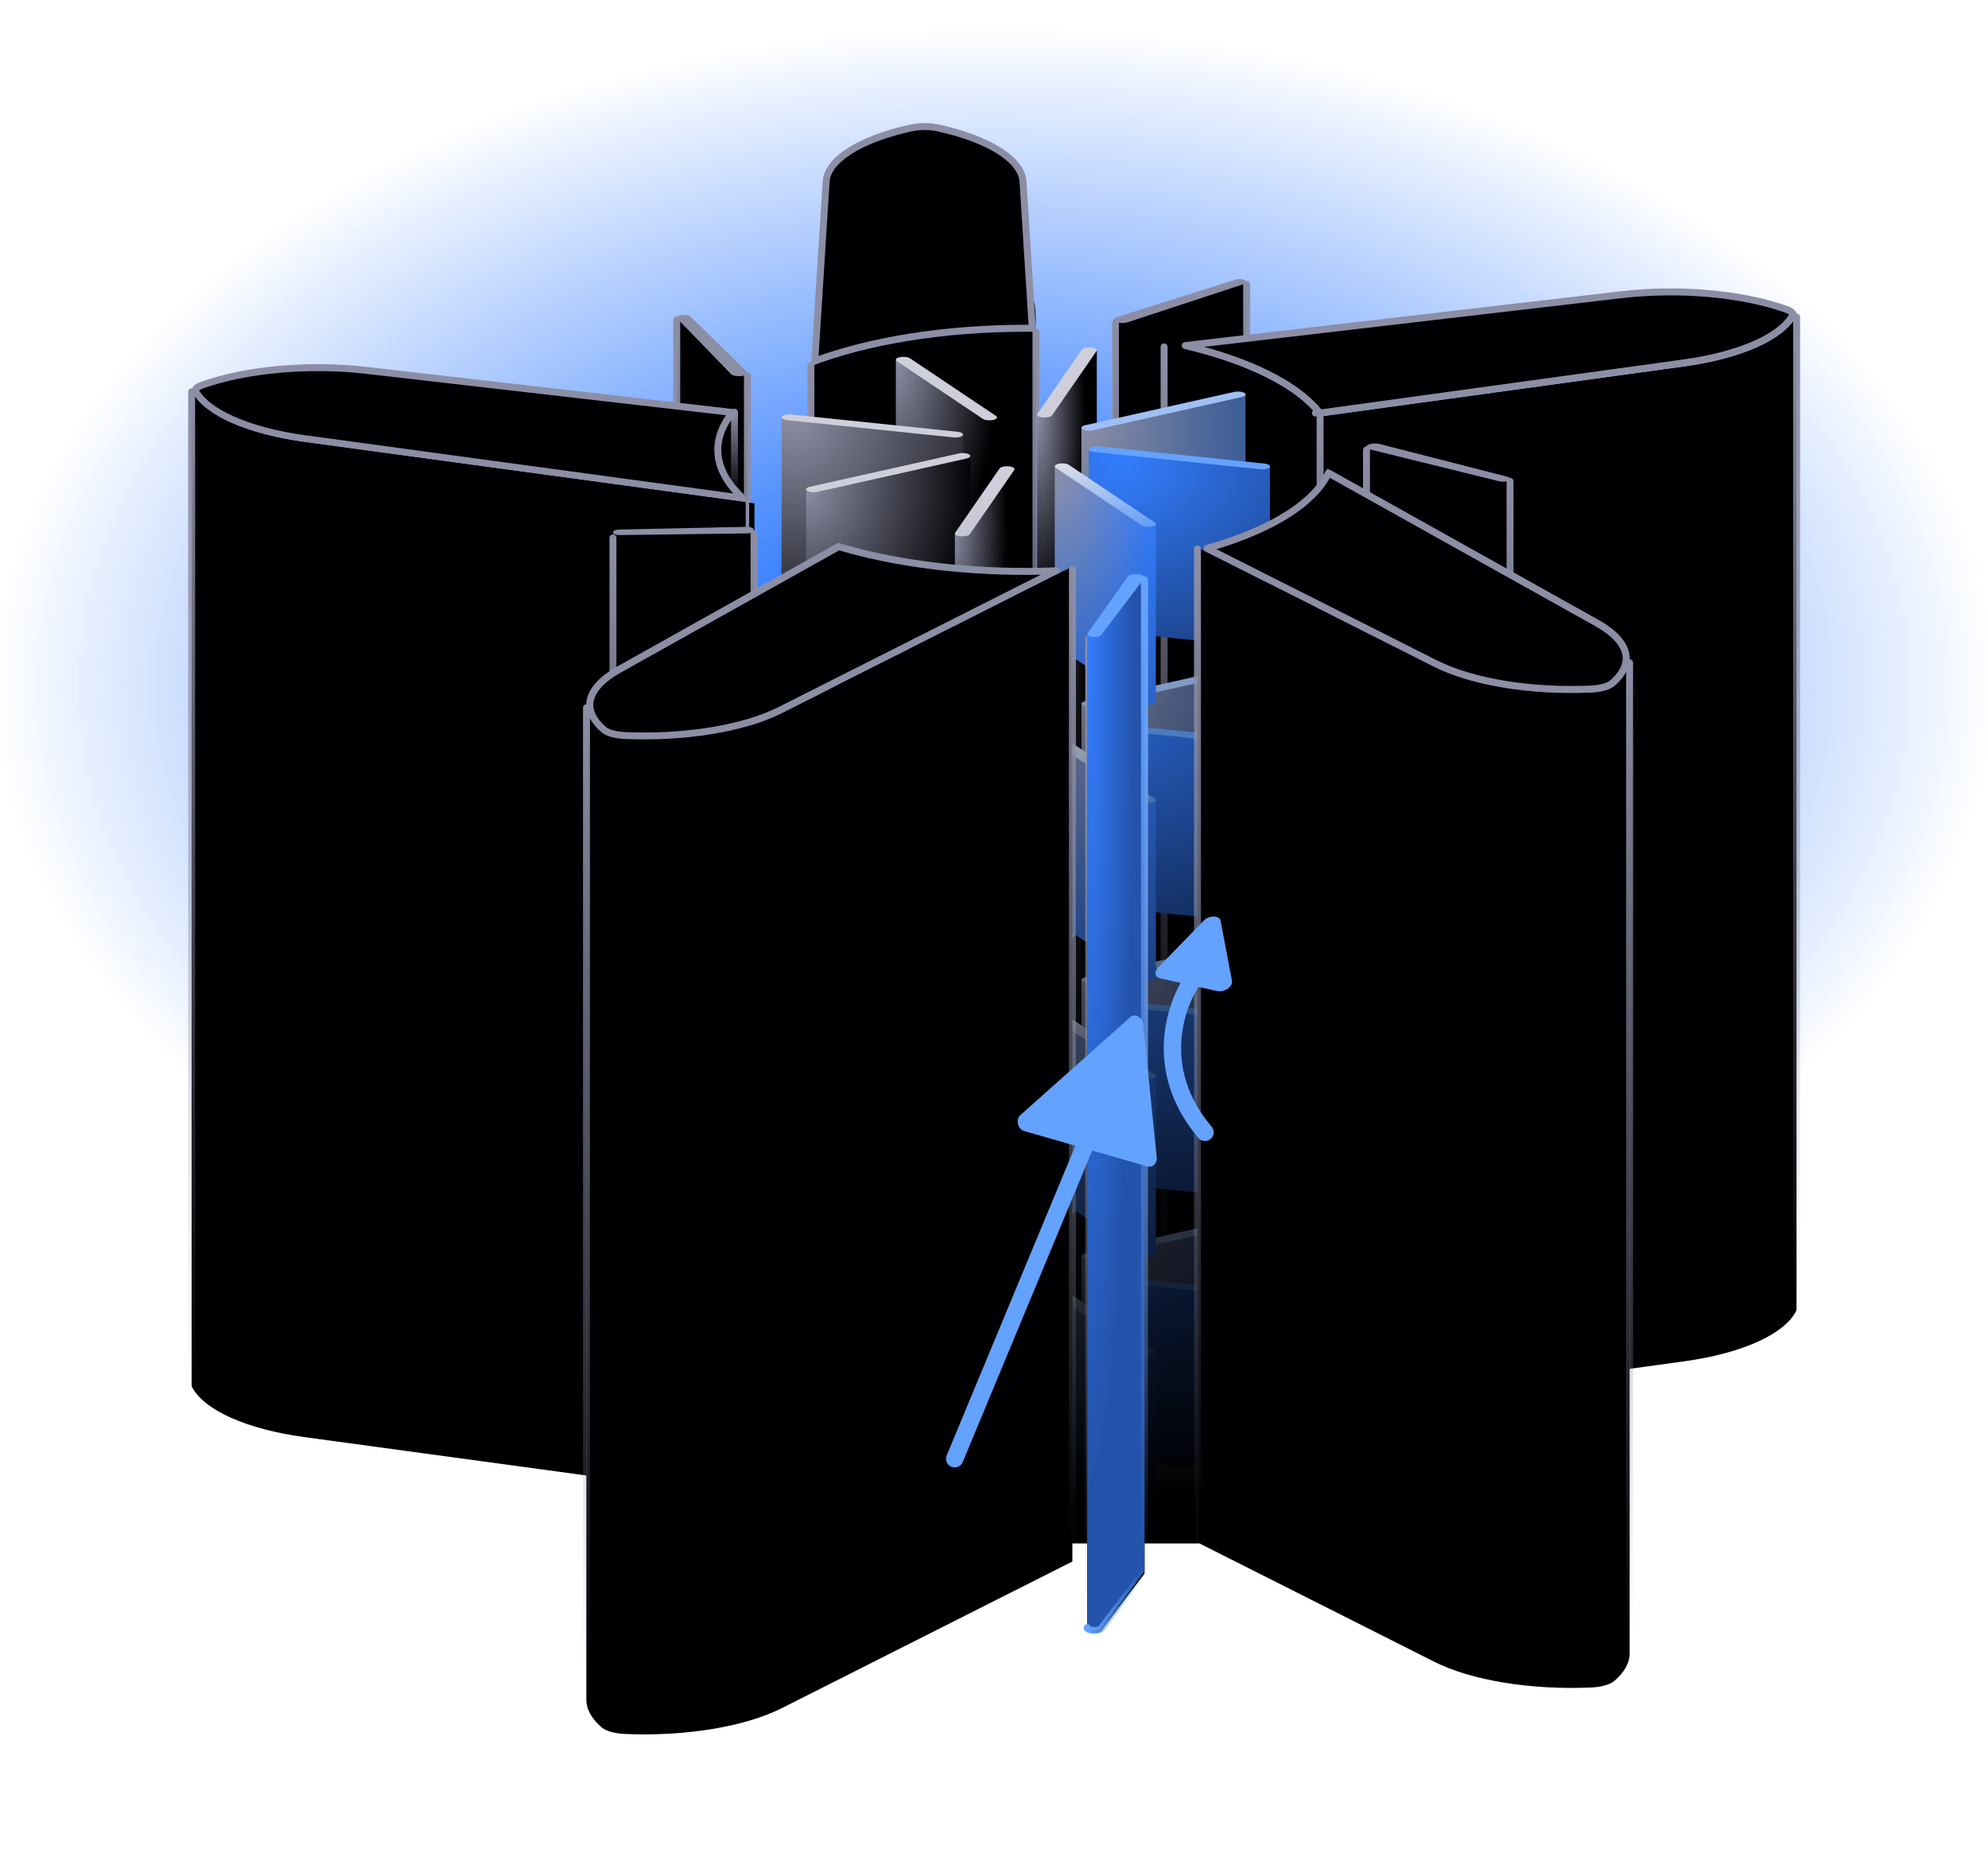 <svg width="229" height="213" viewBox="0 0 229 213" fill="none" xmlns="http://www.w3.org/2000/svg">
<rect y="2.853" width="229" height="152.143" fill="url(#paint0_radial_146_2778)"/>
<path d="M78.022 150.161L84.205 156.544C84.385 156.729 84.901 156.83 85.392 156.776C85.822 156.728 86.098 156.577 86.103 156.415C86.104 156.367 86.102 44.489 86.102 42.965L82.111 39.711C80.838 39.155 78.385 36.526 77.969 36.583C77.969 40.028 77.969 149.919 77.969 150.049C77.969 150.086 77.986 150.124 78.022 150.161Z" fill="#000002"/>
<path d="M86.099 43.321V155.866" stroke="url(#paint1_linear_146_2778)" stroke-width="0.8" stroke-linecap="round"/>
<path d="M77.955 36.845V149.39" stroke="url(#paint2_linear_146_2778)" stroke-width="0.8" stroke-linecap="round"/>
<path d="M78.022 36.701L84.205 43.085C84.384 43.27 84.901 43.371 85.391 43.316C85.949 43.255 86.247 43.02 86.033 42.811L79.549 36.473C79.386 36.314 78.928 36.233 78.513 36.291C78.082 36.351 77.861 36.535 78.022 36.701Z" fill="#8C8EA5"/>
<path fill-rule="evenodd" clip-rule="evenodd" d="M85.163 47.203L22.073 44.917V159.501C22.092 159.154 22.473 158.821 23.148 158.581C28.309 156.745 35.575 156.095 42.289 156.867L85.125 161.794L85.163 161.796V47.203Z" fill="#000002"/>
<path fill-rule="evenodd" clip-rule="evenodd" d="M22.14 159.789C23.549 162.449 28.455 164.627 35.062 165.526L86.908 172.582C82.846 169.486 81.823 165.791 84.799 162.226C84.918 162.083 85.043 161.941 85.173 161.8L42.29 156.868C35.576 156.095 28.31 156.746 23.149 158.581C22.288 158.887 21.906 159.346 22.14 159.789Z" fill="#CECFDB"/>
<path d="M35.117 50.528C31.839 50.082 29 49.32 26.814 48.35C24.616 47.374 23.136 46.212 22.494 45C22.471 44.958 22.471 44.931 22.474 44.913C22.477 44.891 22.49 44.849 22.541 44.788C22.649 44.658 22.884 44.498 23.283 44.356C28.374 42.545 35.577 41.896 42.244 42.663L84.375 47.509C82.914 49.323 82.41 51.212 82.824 53.065C83.165 54.597 84.123 56.055 85.584 57.396L35.117 50.528Z" fill="#000002" stroke="#8C8EA5" stroke-width="0.8" stroke-linejoin="round"/>
<path fill-rule="evenodd" clip-rule="evenodd" d="M35.062 50.923C28.455 50.024 23.549 47.846 22.14 45.187C22.097 45.104 22.074 45.021 22.073 44.939C22.073 45.498 22.073 50.842 22.073 58.944C22.073 89.492 22.075 159.245 22.073 159.526C22.073 159.613 22.095 159.701 22.141 159.788C23.55 162.447 28.455 164.625 35.063 165.524L86.908 172.58L86.908 57.981C86.905 57.98 86.902 57.979 86.9 57.978L35.062 50.923Z" fill="#000002"/>
<path d="M22.073 45.131V157.676" stroke="url(#paint3_linear_146_2778)" stroke-width="0.8" stroke-linecap="round"/>
<path d="M86.099 57.672V170.217" stroke="url(#paint4_linear_146_2778)" stroke-width="0.4" stroke-linecap="round"/>
<path d="M84.604 47.481L84.604 56.91" stroke="url(#paint5_linear_146_2778)" stroke-width="0.8" stroke-linecap="round"/>
<path d="M95.165 20.903C95.239 19.733 96.112 18.531 97.812 17.431C99.5 16.339 101.932 15.398 104.95 14.735C105.909 14.525 107.094 14.525 108.053 14.735C111.072 15.398 113.503 16.339 115.191 17.431C116.891 18.531 117.764 19.733 117.839 20.903L118.911 37.811C118.667 37.809 118.423 37.808 118.179 37.808C108.768 37.808 100.202 39.239 93.853 41.582L95.165 20.903Z" fill="#000002" stroke="#8C8EA5" stroke-width="0.8" stroke-linejoin="round"/>
<path fill-rule="evenodd" clip-rule="evenodd" d="M93.416 42.174C93.416 42.178 93.415 42.182 93.415 42.186L93.415 156.775C99.761 154.324 108.513 152.808 118.179 152.808C118.567 152.808 118.953 152.811 119.338 152.816V38.218C119.338 38.217 119.338 38.216 119.337 38.215C118.953 38.21 118.566 38.208 118.179 38.208C108.514 38.208 99.761 39.723 93.416 42.174ZM119.334 38.161L119.109 34.618C119.294 35.426 119.301 36.267 119.308 37.075C119.311 37.446 119.314 37.811 119.334 38.161Z" fill="#000002"/>
<path d="M93.411 42.115V154.66" stroke="url(#paint6_linear_146_2778)" stroke-width="0.8" stroke-linecap="round"/>
<path d="M119.334 38.242V150.787" stroke="url(#paint7_linear_146_2778)" stroke-width="0.8" stroke-linecap="round"/>
<path fill-rule="evenodd" clip-rule="evenodd" d="M104.864 128.945C98.772 130.283 94.938 132.763 94.766 135.478L93.415 156.775C99.761 154.324 108.513 152.808 118.179 152.808C118.567 152.808 118.953 152.811 119.338 152.815L118.238 135.478C118.066 132.763 114.232 130.283 108.14 128.945C107.124 128.722 105.88 128.722 104.864 128.945Z" fill="#CECFDB"/>
<path d="M142.255 32.753L128.276 36.837C128.276 39.996 128.276 151.32 128.276 151.43C128.276 151.505 128.332 151.58 128.449 151.646C128.779 151.831 129.448 151.865 129.89 151.72L143.302 147.31C143.492 147.247 143.591 147.158 143.591 147.068C143.591 146.999 143.591 34.885 143.591 32.472C143.308 32.333 142.609 32.641 142.255 32.753Z" fill="#000002"/>
<path d="M143.602 32.749V145.295" stroke="url(#paint8_linear_146_2778)" stroke-width="0.8" stroke-linecap="round"/>
<path d="M128.492 37.322V149.867" stroke="url(#paint9_linear_146_2778)" stroke-width="0.8" stroke-linecap="round"/>
<path d="M142.258 32.221L128.639 36.535C128.243 36.661 128.162 36.883 128.452 37.046C128.782 37.231 129.451 37.265 129.893 37.12L143.305 32.709C143.641 32.599 143.691 32.405 143.418 32.27C143.134 32.131 142.612 32.109 142.258 32.221Z" fill="#8C8EA5"/>
<path fill-rule="evenodd" clip-rule="evenodd" d="M206.94 36.121C206.954 36.227 206.934 36.334 206.879 36.441C205.496 39.103 200.612 41.288 194.013 42.197L151.863 48.003C151.862 48.002 151.862 48.002 151.862 48.001V162.601L151.863 162.603L194.013 156.797C200.612 155.888 205.496 153.703 206.879 151.042C206.922 150.959 206.943 150.877 206.945 150.795C206.949 150.484 206.946 68.319 206.945 43.229L206.945 41.82C206.945 38.58 206.945 36.548 206.945 36.122L206.94 36.121Z" fill="#000002"/>
<path fill-rule="evenodd" clip-rule="evenodd" d="M134.083 39.685C142.068 41.26 148.508 44.012 151.519 47.573C151.639 47.716 151.753 47.858 151.861 48.001V162.601C151.753 162.458 151.64 162.316 151.519 162.174C148.508 158.613 142.068 155.86 134.083 154.286L134.083 39.694L134.124 39.694C134.11 39.691 134.097 39.688 134.083 39.685V39.685Z" fill="#000002"/>
<path d="M206.957 36.527V149.072" stroke="url(#paint10_linear_146_2778)" stroke-width="0.8" stroke-linecap="round"/>
<path d="M152.063 47.767V160.312" stroke="url(#paint11_linear_146_2778)" stroke-width="0.8" stroke-linecap="round"/>
<path d="M134.094 39.956V152.501" stroke="url(#paint12_linear_146_2778)" stroke-width="0.8" stroke-linecap="round"/>
<path d="M186.746 33.947C193.406 33.17 200.615 33.809 205.724 35.612C206.125 35.754 206.362 35.914 206.473 36.044C206.524 36.106 206.538 36.148 206.542 36.171C206.545 36.19 206.545 36.215 206.523 36.257C205.894 37.468 204.426 38.632 202.238 39.611C200.062 40.585 197.23 41.35 193.957 41.801L152.037 47.575C151.968 47.489 151.897 47.402 151.824 47.316L151.519 47.574L151.824 47.316C150.265 45.472 147.843 43.863 144.829 42.52C142.415 41.444 139.605 40.531 136.523 39.804L186.746 33.947Z" fill="#000002" stroke="#8C8EA5" stroke-width="0.8" stroke-linejoin="round"/>
<path d="M173.956 55.171L163.995 52.933C161.849 52.187 157.712 51.301 157.397 51.457C157.397 54.505 157.396 165.976 157.397 166.059C157.399 166.183 157.558 166.305 157.852 166.378L172.699 170.032C173.071 170.124 173.564 170.085 173.813 169.944C173.91 169.889 173.956 169.826 173.956 169.764C173.956 169.661 173.956 57.616 173.956 55.171Z" fill="#000002"/>
<path d="M173.945 55.449V167.994" stroke="url(#paint13_linear_146_2778)" stroke-width="0.8" stroke-linecap="round"/>
<path d="M157.407 51.83V164.375" stroke="url(#paint14_linear_146_2778)" stroke-width="0.8" stroke-linecap="round"/>
<path d="M173.589 54.899L158.917 51.14C158.491 51.03 157.921 51.066 157.606 51.222C157.248 51.399 157.362 51.657 157.852 51.777L172.699 55.432C173.071 55.523 173.564 55.484 173.813 55.343C174.071 55.197 173.97 54.997 173.589 54.899Z" fill="#8C8EA5"/>
<path d="M124.627 137.116C125.165 136.262 125.877 135.689 126.343 135.738C126.343 136.942 126.343 156.103 126.343 156.224C126.342 156.252 126.333 156.28 126.313 156.308L121.187 163.714C121.062 163.894 120.583 164.001 120.117 163.953C119.731 163.913 119.475 163.778 119.47 163.631C119.469 163.6 119.469 143.202 119.469 143.139L124.627 137.116Z" fill="url(#paint15_radial_146_2778)"/>
<path d="M124.625 135.649C124.75 135.469 125.228 135.362 125.694 135.411C126.16 135.459 126.436 135.644 126.311 135.824L121.185 143.23C121.06 143.411 120.582 143.518 120.116 143.469C119.65 143.421 119.374 143.236 119.498 143.055L124.625 135.649Z" fill="#CECFDB"/>
<path d="M103.313 157.481C103.234 157.428 103.196 157.37 103.196 157.313C103.196 156.119 103.196 139.668 103.196 136.832C103.613 136.738 106.543 138.588 106.784 138.749L114.845 143.472C114.845 143.836 114.845 163.377 114.845 163.954C114.843 164.07 114.686 164.182 114.409 164.244C113.991 164.337 113.457 164.282 113.216 164.12L103.313 157.481Z" fill="url(#paint16_radial_146_2778)"/>
<path d="M103.312 136.996C103.07 136.835 103.214 136.628 103.631 136.535C104.049 136.441 104.583 136.497 104.824 136.658L114.727 143.298C114.968 143.46 114.825 143.667 114.408 143.76C113.99 143.853 113.456 143.798 113.215 143.636L103.312 136.996Z" fill="#CECFDB"/>
<path d="M90.693 164.264C90.302 164.224 90.045 164.087 90.046 163.937C90.046 163.908 90.047 143.614 90.047 143.456C90.172 143.276 94.657 143.915 95.123 143.963L110.924 145.437C110.924 145.738 110.924 165.659 110.924 165.928C110.923 165.955 110.913 165.983 110.895 166.01C110.77 166.19 110.291 166.297 109.825 166.249L90.693 164.264Z" fill="url(#paint17_radial_146_2778)"/>
<path d="M90.695 143.785C90.23 143.737 89.953 143.552 90.078 143.371C90.203 143.191 90.681 143.084 91.147 143.132L110.279 145.117C110.745 145.165 111.022 145.35 110.897 145.531C110.772 145.711 110.293 145.818 109.827 145.77L90.695 143.785Z" fill="#CECFDB"/>
<path d="M94.172 172.522C93.755 172.615 93.221 172.56 92.98 172.398C92.904 172.347 92.866 172.292 92.863 172.237C92.856 172.117 92.863 152.221 92.863 151.745L110.453 148.132C110.87 148.038 111.521 147.748 111.762 147.91C111.762 148.797 111.764 168.34 111.762 168.398C111.76 168.514 111.604 168.626 111.326 168.688L94.172 172.522Z" fill="url(#paint18_radial_146_2778)"/>
<path d="M94.171 152.038C93.754 152.131 93.22 152.076 92.979 151.914C92.738 151.752 92.881 151.546 93.298 151.452L110.452 147.619C110.869 147.525 111.403 147.581 111.644 147.742C111.885 147.904 111.742 148.111 111.325 148.204L94.171 152.038Z" fill="#CECFDB"/>
<path d="M111.711 177.405C111.586 177.585 111.107 177.692 110.641 177.644C110.25 177.603 109.993 177.466 109.994 177.316C109.994 177.288 109.994 158.385 109.994 156.832L115.13 150.493C115.255 150.313 116.401 149.383 116.867 149.431C116.867 149.51 116.867 169.733 116.867 169.917C116.866 169.944 116.856 169.971 116.837 169.999L111.711 177.405Z" fill="url(#paint19_radial_146_2778)"/>
<path d="M111.711 156.921C111.586 157.101 111.107 157.208 110.642 157.16C110.176 157.112 109.899 156.926 110.024 156.746L115.151 149.34C115.275 149.16 115.754 149.053 116.22 149.101C116.686 149.15 116.962 149.335 116.837 149.515L111.711 156.921Z" fill="#CECFDB"/>
<path d="M139.014 141.65C139.432 141.556 143.23 140.664 143.471 140.826C143.471 141.428 143.473 161.255 143.471 161.314C143.467 161.429 143.311 161.54 143.034 161.602L125.881 165.435C125.463 165.529 124.929 165.473 124.688 165.312C124.609 165.259 124.572 165.201 124.571 165.144C124.571 165.027 124.572 145.232 124.572 144.661L139.014 141.65Z" fill="url(#paint20_radial_146_2778)"/>
<path d="M142.164 140.532C142.582 140.439 143.116 140.494 143.357 140.656C143.598 140.818 143.455 141.024 143.037 141.118L125.884 144.951C125.466 145.044 124.932 144.989 124.691 144.827C124.45 144.666 124.593 144.459 125.011 144.366L142.164 140.532Z" fill="#9EC0F4"/>
<path d="M146.292 149.114C146.292 150.731 146.295 169.448 146.292 169.598C146.292 169.626 146.282 169.655 146.262 169.683C146.137 169.863 145.659 169.97 145.193 169.922L126.061 167.938C125.673 167.898 125.417 167.762 125.414 167.614C125.413 167.584 125.414 149.098 125.414 147.133C125.817 147.022 129.109 147.371 131.018 147.735L146.292 149.114Z" fill="url(#paint21_radial_146_2778)"/>
<path d="M145.644 148.785C146.11 148.833 146.386 149.018 146.261 149.199C146.136 149.379 145.658 149.486 145.192 149.437L126.06 147.453C125.594 147.405 125.318 147.219 125.442 147.039C125.567 146.859 126.046 146.752 126.512 146.8L145.644 148.785Z" fill="#64A2FF"/>
<path d="M133.147 155.739C133.147 156.262 133.148 176.172 133.146 176.231C133.142 176.346 132.986 176.457 132.71 176.519C132.292 176.612 131.758 176.557 131.517 176.395L121.614 169.755C121.535 169.702 121.497 169.644 121.496 169.587C121.496 169.47 121.496 149.859 121.496 149.098C121.914 149.005 125.566 150.175 126.198 151.983L133.147 155.739Z" fill="url(#paint22_radial_146_2778)"/>
<path d="M133.028 155.573C133.269 155.734 133.126 155.941 132.708 156.034C132.291 156.128 131.757 156.072 131.516 155.911L121.612 149.271C121.371 149.109 121.514 148.902 121.932 148.809C122.349 148.716 122.883 148.771 123.124 148.933L133.028 155.573Z" fill="url(#paint23_linear_146_2778)"/>
<path d="M124.627 105.32C125.165 104.465 125.877 103.893 126.343 103.941C126.343 105.146 126.343 124.306 126.343 124.428C126.342 124.456 126.333 124.484 126.313 124.512L121.187 131.918C121.062 132.098 120.583 132.205 120.117 132.157C119.731 132.116 119.475 131.982 119.47 131.834C119.469 131.804 119.469 111.406 119.469 111.342L124.627 105.32Z" fill="url(#paint24_radial_146_2778)"/>
<path d="M124.625 103.853C124.75 103.673 125.228 103.566 125.694 103.614C126.16 103.662 126.436 103.848 126.311 104.028L121.185 111.434C121.06 111.614 120.582 111.721 120.116 111.673C119.65 111.625 119.374 111.439 119.498 111.259L124.625 103.853Z" fill="#CECFDB"/>
<path d="M103.313 125.684C103.234 125.631 103.196 125.573 103.196 125.516C103.196 124.323 103.196 107.872 103.196 105.035C103.613 104.942 106.543 106.791 106.784 106.953L114.845 111.676C114.845 112.04 114.845 131.581 114.845 132.158C114.843 132.274 114.686 132.386 114.409 132.448C113.991 132.541 113.457 132.486 113.216 132.324L103.313 125.684Z" fill="url(#paint25_radial_146_2778)"/>
<path d="M103.312 105.2C103.07 105.038 103.214 104.832 103.631 104.738C104.049 104.645 104.583 104.7 104.824 104.862L114.727 111.502C114.968 111.664 114.825 111.87 114.408 111.964C113.99 112.057 113.456 112.001 113.215 111.84L103.312 105.2Z" fill="#CECFDB"/>
<path d="M90.693 132.468C90.302 132.427 90.045 132.29 90.046 132.141C90.046 132.112 90.047 111.818 90.047 111.659C90.172 111.479 94.657 112.118 95.123 112.167L110.924 113.64C110.924 113.941 110.924 133.863 110.924 134.132C110.923 134.159 110.913 134.186 110.895 134.213C110.77 134.394 110.291 134.501 109.825 134.452L90.693 132.468Z" fill="url(#paint26_radial_146_2778)"/>
<path d="M90.695 111.989C90.23 111.941 89.953 111.755 90.078 111.575C90.203 111.395 90.681 111.288 91.147 111.336L110.279 113.32C110.745 113.369 111.022 113.554 110.897 113.734C110.772 113.915 110.293 114.022 109.827 113.973L90.695 111.989Z" fill="#CECFDB"/>
<path d="M94.172 140.725C93.755 140.819 93.221 140.763 92.98 140.602C92.904 140.551 92.866 140.495 92.863 140.44C92.856 140.321 92.863 120.424 92.863 119.949L110.453 116.335C110.87 116.242 111.521 115.952 111.762 116.113C111.762 117.001 111.764 136.543 111.762 136.601C111.76 136.717 111.604 136.83 111.326 136.892L94.172 140.725Z" fill="url(#paint27_radial_146_2778)"/>
<path d="M94.171 120.241C93.754 120.335 93.22 120.279 92.979 120.117C92.738 119.956 92.881 119.749 93.298 119.656L110.452 115.822C110.869 115.729 111.403 115.784 111.644 115.946C111.885 116.108 111.742 116.314 111.325 116.408L94.171 120.241Z" fill="#CECFDB"/>
<path d="M111.711 145.608C111.586 145.789 111.107 145.896 110.641 145.847C110.25 145.807 109.993 145.67 109.994 145.52C109.994 145.491 109.994 126.589 109.994 125.036L115.13 118.696C115.255 118.516 116.401 117.586 116.867 117.635C116.867 117.714 116.867 137.936 116.867 138.12C116.866 138.148 116.856 138.175 116.837 138.202L111.711 145.608Z" fill="url(#paint28_radial_146_2778)"/>
<path d="M111.711 125.125C111.586 125.305 111.107 125.412 110.642 125.364C110.176 125.315 109.899 125.13 110.024 124.95L115.151 117.544C115.275 117.364 115.754 117.257 116.22 117.305C116.686 117.353 116.962 117.539 116.837 117.719L111.711 125.125Z" fill="#CECFDB"/>
<path d="M139.014 109.853C139.432 109.76 143.23 108.868 143.471 109.029C143.471 109.632 143.473 129.458 143.471 129.517C143.467 129.632 143.311 129.744 143.034 129.806L125.881 133.639C125.463 133.732 124.929 133.677 124.688 133.515C124.609 133.462 124.572 133.405 124.571 133.347C124.571 133.23 124.572 113.435 124.572 112.865L139.014 109.853Z" fill="url(#paint29_radial_146_2778)"/>
<path d="M142.164 108.736C142.582 108.643 143.116 108.698 143.357 108.86C143.598 109.021 143.455 109.228 143.037 109.321L125.884 113.155C125.466 113.248 124.932 113.193 124.691 113.031C124.45 112.869 124.593 112.663 125.011 112.569L142.164 108.736Z" fill="#9EC0F4"/>
<path d="M146.292 117.318C146.292 118.934 146.295 137.651 146.292 137.802C146.292 137.83 146.282 137.858 146.262 137.887C146.137 138.067 145.659 138.174 145.193 138.126L126.061 136.141C125.673 136.101 125.417 135.966 125.414 135.818C125.413 135.788 125.414 117.302 125.414 115.337C125.817 115.226 129.109 115.575 131.018 115.939L146.292 117.318Z" fill="url(#paint30_radial_146_2778)"/>
<path d="M145.644 116.988C146.11 117.037 146.386 117.222 146.261 117.402C146.136 117.582 145.658 117.689 145.192 117.641L126.06 115.657C125.594 115.608 125.318 115.423 125.442 115.243C125.567 115.062 126.046 114.956 126.512 115.004L145.644 116.988Z" fill="#64A2FF"/>
<path d="M133.147 123.942C133.147 124.465 133.148 144.375 133.146 144.434C133.142 144.549 132.986 144.661 132.71 144.722C132.292 144.816 131.758 144.76 131.517 144.599L121.614 137.959C121.535 137.906 121.497 137.848 121.496 137.791C121.496 137.674 121.496 118.063 121.496 117.302C121.914 117.209 125.566 118.378 126.198 120.186L133.147 123.942Z" fill="url(#paint31_radial_146_2778)"/>
<path d="M133.028 123.776C133.269 123.938 133.126 124.144 132.708 124.238C132.291 124.331 131.757 124.276 131.516 124.114L121.612 117.474C121.371 117.313 121.514 117.106 121.932 117.013C122.349 116.919 122.883 116.975 123.124 117.136L133.028 123.776Z" fill="url(#paint32_linear_146_2778)"/>
<path d="M124.627 73.524C125.165 72.669 125.877 72.097 126.343 72.145C126.343 73.349 126.343 92.51 126.343 92.632C126.342 92.659 126.333 92.687 126.313 92.715L121.187 100.121C121.062 100.302 120.583 100.409 120.117 100.36C119.731 100.32 119.475 100.186 119.47 100.038C119.469 100.008 119.469 79.609 119.469 79.546L124.627 73.524Z" fill="url(#paint33_radial_146_2778)"/>
<path d="M124.625 72.057C124.75 71.876 125.228 71.769 125.694 71.818C126.16 71.866 126.436 72.051 126.311 72.232L121.185 79.638C121.06 79.818 120.582 79.925 120.116 79.876C119.65 79.828 119.374 79.643 119.498 79.463L124.625 72.057Z" fill="#CECFDB"/>
<path d="M103.313 93.888C103.234 93.835 103.196 93.777 103.196 93.72C103.196 92.526 103.196 76.076 103.196 73.239C103.613 73.145 106.543 74.995 106.784 75.156L114.845 79.879C114.845 80.244 114.845 99.784 114.845 100.362C114.843 100.477 114.686 100.589 114.409 100.651C113.991 100.745 113.457 100.689 113.216 100.528L103.313 93.888Z" fill="url(#paint34_radial_146_2778)"/>
<path d="M103.312 73.403C103.07 73.242 103.214 73.035 103.631 72.942C104.049 72.849 104.583 72.904 104.824 73.066L114.727 79.706C114.968 79.867 114.825 80.074 114.408 80.167C113.99 80.26 113.456 80.205 113.215 80.043L103.312 73.403Z" fill="#CECFDB"/>
<path d="M90.693 100.672C90.302 100.631 90.045 100.494 90.046 100.344C90.046 100.316 90.047 80.022 90.047 79.863C90.172 79.683 94.657 80.322 95.123 80.37L110.924 81.844C110.924 82.145 110.924 102.066 110.924 102.336C110.923 102.363 110.913 102.39 110.895 102.417C110.77 102.597 110.291 102.704 109.825 102.656L90.693 100.672Z" fill="url(#paint35_radial_146_2778)"/>
<path d="M90.695 80.192C90.23 80.144 89.953 79.959 90.078 79.779C90.203 79.598 90.681 79.491 91.147 79.54L110.279 81.524C110.745 81.572 111.022 81.758 110.897 81.938C110.772 82.118 110.293 82.225 109.827 82.177L90.695 80.192Z" fill="#CECFDB"/>
<path d="M94.172 108.929C93.755 109.022 93.221 108.967 92.98 108.805C92.904 108.754 92.866 108.699 92.863 108.644C92.856 108.525 92.863 88.628 92.863 88.152L110.453 84.539C110.87 84.446 111.521 84.156 111.762 84.317C111.762 85.205 111.764 104.747 111.762 104.805C111.76 104.921 111.604 105.033 111.326 105.095L94.172 108.929Z" fill="url(#paint36_radial_146_2778)"/>
<path d="M94.171 88.445C93.754 88.538 93.22 88.483 92.979 88.321C92.738 88.159 92.881 87.953 93.298 87.859L110.452 84.026C110.869 83.933 111.403 83.988 111.644 84.15C111.885 84.311 111.742 84.518 111.325 84.611L94.171 88.445Z" fill="#CECFDB"/>
<path d="M111.711 113.812C111.586 113.992 111.107 114.099 110.641 114.051C110.25 114.01 109.993 113.873 109.994 113.724C109.994 113.695 109.994 94.793 109.994 93.239L115.13 86.9C115.255 86.72 116.401 85.79 116.867 85.838C116.867 85.918 116.867 106.14 116.867 106.324C116.866 106.351 116.856 106.379 116.837 106.406L111.711 113.812Z" fill="url(#paint37_radial_146_2778)"/>
<path d="M111.711 93.328C111.586 93.509 111.107 93.616 110.642 93.567C110.176 93.519 109.899 93.334 110.024 93.153L115.151 85.748C115.275 85.567 115.754 85.46 116.22 85.509C116.686 85.557 116.962 85.742 116.837 85.922L111.711 93.328Z" fill="#CECFDB"/>
<path d="M139.014 78.057C139.432 77.964 143.23 77.071 143.471 77.233C143.471 77.835 143.473 97.662 143.471 97.721C143.467 97.836 143.311 97.947 143.034 98.009L125.881 101.843C125.463 101.936 124.929 101.881 124.688 101.719C124.609 101.666 124.572 101.608 124.571 101.551C124.571 101.434 124.572 81.639 124.572 81.068L139.014 78.057Z" fill="url(#paint38_radial_146_2778)"/>
<path d="M142.164 76.939C142.582 76.846 143.116 76.901 143.357 77.063C143.598 77.225 143.455 77.431 143.037 77.525L125.884 81.358C125.466 81.452 124.932 81.396 124.691 81.235C124.45 81.073 124.593 80.866 125.011 80.773L142.164 76.939Z" fill="#9EC0F4"/>
<path d="M146.292 85.522C146.292 87.138 146.295 105.855 146.292 106.005C146.292 106.033 146.282 106.062 146.262 106.09C146.137 106.271 145.659 106.378 145.193 106.329L126.061 104.345C125.673 104.305 125.417 104.17 125.414 104.021C125.413 103.992 125.414 85.506 125.414 83.54C125.817 83.43 129.109 83.778 131.018 84.143L146.292 85.522Z" fill="url(#paint39_radial_146_2778)"/>
<path d="M145.644 85.192C146.11 85.24 146.386 85.425 146.261 85.606C146.136 85.786 145.658 85.893 145.192 85.845L126.06 83.86C125.594 83.812 125.318 83.627 125.442 83.446C125.567 83.266 126.046 83.159 126.512 83.207L145.644 85.192Z" fill="#64A2FF"/>
<path d="M133.147 92.146C133.147 92.669 133.148 112.579 133.146 112.638C133.142 112.753 132.986 112.864 132.71 112.926C132.292 113.019 131.758 112.964 131.517 112.802L121.614 106.162C121.535 106.109 121.497 106.052 121.496 105.995C121.496 105.877 121.496 86.266 121.496 85.506C121.914 85.412 125.566 86.582 126.198 88.39L133.147 92.146Z" fill="url(#paint40_radial_146_2778)"/>
<path d="M133.028 91.98C133.269 92.141 133.126 92.348 132.708 92.441C132.291 92.535 131.757 92.479 131.516 92.318L121.612 85.678C121.371 85.516 121.514 85.309 121.932 85.216C122.349 85.123 122.883 85.178 123.124 85.34L133.028 91.98Z" fill="url(#paint41_linear_146_2778)"/>
<path d="M124.627 41.727C125.165 40.873 125.877 40.3 126.343 40.349C126.343 41.553 126.343 60.714 126.343 60.835C126.342 60.863 126.333 60.891 126.313 60.919L121.187 68.325C121.062 68.505 120.583 68.612 120.117 68.564C119.731 68.524 119.475 68.389 119.47 68.242C119.469 68.211 119.469 47.813 119.469 47.75L124.627 41.727Z" fill="url(#paint42_radial_146_2778)"/>
<path d="M124.625 40.26C124.75 40.08 125.228 39.973 125.694 40.021C126.16 40.07 126.436 40.255 126.311 40.435L121.185 47.841C121.06 48.021 120.582 48.128 120.116 48.08C119.65 48.032 119.374 47.846 119.498 47.666L124.625 40.26Z" fill="#CECFDB"/>
<path d="M103.313 62.091C103.234 62.038 103.196 61.981 103.196 61.924C103.196 60.73 103.196 44.279 103.196 41.442C103.613 41.349 106.543 43.198 106.784 43.36L114.845 48.083C114.845 48.447 114.845 67.988 114.845 68.565C114.843 68.681 114.686 68.793 114.409 68.855C113.991 68.948 113.457 68.893 113.216 68.731L103.313 62.091Z" fill="url(#paint43_radial_146_2778)"/>
<path d="M103.312 41.607C103.07 41.446 103.214 41.239 103.631 41.145C104.049 41.052 104.583 41.108 104.824 41.269L114.727 47.909C114.968 48.071 114.825 48.277 114.408 48.371C113.99 48.464 113.456 48.409 113.215 48.247L103.312 41.607Z" fill="#CECFDB"/>
<path d="M90.693 68.875C90.302 68.835 90.045 68.698 90.046 68.548C90.046 68.519 90.047 48.225 90.047 48.067C90.172 47.886 94.657 48.526 95.123 48.574L110.924 50.047C110.924 50.349 110.924 70.27 110.924 70.539C110.923 70.566 110.913 70.594 110.895 70.621C110.77 70.801 110.291 70.908 109.825 70.86L90.693 68.875Z" fill="url(#paint44_radial_146_2778)"/>
<path d="M90.695 48.396C90.23 48.348 89.953 48.162 90.078 47.982C90.203 47.802 90.681 47.695 91.147 47.743L110.279 49.728C110.745 49.776 111.022 49.961 110.897 50.142C110.772 50.322 110.293 50.429 109.827 50.38L90.695 48.396Z" fill="#CECFDB"/>
<path d="M94.172 77.132C93.755 77.226 93.221 77.171 92.98 77.009C92.904 76.958 92.866 76.903 92.863 76.848C92.856 76.728 92.863 56.831 92.863 56.356L110.453 52.743C110.87 52.649 111.521 52.359 111.762 52.521C111.762 53.408 111.764 72.95 111.762 73.009C111.76 73.124 111.604 73.237 111.326 73.299L94.172 77.132Z" fill="url(#paint45_radial_146_2778)"/>
<path d="M94.171 56.648C93.754 56.742 93.22 56.686 92.979 56.525C92.738 56.363 92.881 56.156 93.298 56.063L110.452 52.23C110.869 52.136 111.403 52.192 111.644 52.353C111.885 52.515 111.742 52.721 111.325 52.815L94.171 56.648Z" fill="#CECFDB"/>
<path d="M111.711 82.016C111.586 82.196 111.107 82.303 110.641 82.254C110.25 82.214 109.993 82.077 109.994 81.927C109.994 81.899 109.994 62.996 109.994 61.443L115.13 55.104C115.255 54.923 116.401 53.993 116.867 54.042C116.867 54.121 116.867 74.343 116.867 74.528C116.866 74.555 116.856 74.582 116.837 74.61L111.711 82.016Z" fill="url(#paint46_radial_146_2778)"/>
<path d="M111.711 61.532C111.586 61.712 111.107 61.819 110.642 61.771C110.176 61.723 109.899 61.537 110.024 61.357L115.151 53.951C115.275 53.771 115.754 53.664 116.22 53.712C116.686 53.761 116.962 53.946 116.837 54.126L111.711 61.532Z" fill="#CECFDB"/>
<path d="M139.014 46.261C139.432 46.167 143.23 45.275 143.471 45.437C143.471 46.039 143.473 65.865 143.471 65.924C143.467 66.04 143.311 66.151 143.034 66.213L125.881 70.046C125.463 70.14 124.929 70.084 124.688 69.923C124.609 69.87 124.572 69.812 124.571 69.755C124.571 69.638 124.572 49.842 124.572 49.272L139.014 46.261Z" fill="url(#paint47_radial_146_2778)"/>
<path d="M142.164 45.143C142.582 45.05 143.116 45.105 143.357 45.267C143.598 45.428 143.455 45.635 143.037 45.728L125.884 49.562C125.466 49.655 124.932 49.6 124.691 49.438C124.45 49.277 124.593 49.07 125.011 48.977L142.164 45.143Z" fill="#9EC0F4"/>
<path d="M146.292 53.725C146.292 55.342 146.295 74.059 146.292 74.209C146.292 74.237 146.282 74.266 146.262 74.294C146.137 74.474 145.659 74.581 145.193 74.533L126.061 72.549C125.673 72.508 125.417 72.373 125.414 72.225C125.413 72.195 125.414 53.709 125.414 51.744C125.817 51.633 129.109 51.982 131.018 52.346L146.292 53.725Z" fill="url(#paint48_radial_146_2778)"/>
<path d="M145.644 53.395C146.11 53.444 146.386 53.629 146.261 53.809C146.136 53.99 145.658 54.097 145.192 54.048L126.06 52.064C125.594 52.016 125.318 51.83 125.442 51.65C125.567 51.47 126.046 51.363 126.512 51.411L145.644 53.395Z" fill="#64A2FF"/>
<path d="M133.147 60.35C133.147 60.873 133.148 80.782 133.146 80.841C133.142 80.957 132.986 81.068 132.71 81.13C132.292 81.223 131.758 81.168 131.517 81.006L121.614 74.366C121.535 74.313 121.497 74.255 121.496 74.198C121.496 74.081 121.496 54.47 121.496 53.709C121.914 53.616 125.566 54.786 126.198 56.594L133.147 60.35Z" fill="url(#paint49_radial_146_2778)"/>
<path d="M133.028 60.183C133.269 60.345 133.126 60.552 132.708 60.645C132.291 60.738 131.757 60.683 131.516 60.521L121.612 53.881C121.371 53.72 121.514 53.513 121.932 53.42C122.349 53.327 122.883 53.382 123.124 53.544L133.028 60.183Z" fill="url(#paint50_linear_146_2778)"/>
<rect x="89.852" y="56.402" width="56.646" height="121.371" fill="url(#paint51_radial_146_2778)"/>
<path d="M71.309 176.233L86.059 176.039C86.487 176.033 86.834 175.877 86.857 175.679C86.858 175.672 86.858 175.665 86.858 175.659C86.858 175.444 86.857 73.029 86.857 61.06L70.603 61.315C70.603 63.521 70.598 175.748 70.603 175.919C70.608 176.097 70.925 176.238 71.309 176.233Z" fill="#000002"/>
<path d="M86.863 61.513V174.058" stroke="url(#paint52_linear_146_2778)" stroke-width="0.8" stroke-linecap="round"/>
<path d="M70.608 61.956V174.502" stroke="url(#paint53_linear_146_2778)" stroke-width="0.8" stroke-linecap="round"/>
<path d="M71.31 61.632L86.06 61.438C86.489 61.432 86.836 61.276 86.858 61.078C86.884 60.854 86.484 60.668 85.999 60.679L71.259 60.998C70.889 61.006 70.6 61.148 70.604 61.319C70.609 61.496 70.927 61.637 71.31 61.632Z" fill="#8C8EA5"/>
<path fill-rule="evenodd" clip-rule="evenodd" d="M185.954 193.614C188.835 191.139 188.155 188.26 184.163 186.029L152.838 168.526C151.446 171.957 146.687 175.183 138.883 177.395C138.57 177.483 138.255 177.57 137.937 177.654L165.213 191.399C169.484 193.551 176.353 194.676 183.31 194.363C184.469 194.311 185.473 194.026 185.954 193.614Z" fill="#CECFDB"/>
<path opacity="0.5" fill-rule="evenodd" clip-rule="evenodd" d="M137.937 63.053L138.022 63.03V177.63C137.994 177.638 137.965 177.646 137.937 177.653L137.937 63.061L137.953 63.061L137.937 63.053ZM138.022 177.696V177.697L137.937 177.654L137.937 177.653L138.022 177.696ZM152.844 185.165V185.166L165.213 191.399C169.484 193.551 176.353 194.676 183.31 194.363C184.469 194.31 185.473 194.026 185.954 193.613C186.731 192.945 187.249 192.248 187.513 191.542C187.249 192.248 186.731 192.945 185.954 193.613C185.473 194.025 184.469 194.31 183.31 194.362C176.353 194.676 169.484 193.55 165.213 191.399L152.844 185.165ZM187.719 190.432C187.718 189.142 187.718 117.923 187.718 88.004L187.718 75.887C187.746 74.319 186.544 72.758 184.163 71.428L152.844 53.929V168.529L184.163 186.028C186.516 187.343 187.718 188.883 187.719 190.432Z" fill="#CECFDB"/>
<path fill-rule="evenodd" clip-rule="evenodd" d="M187.718 75.871C187.705 76.938 187.122 78.009 185.953 79.013C185.473 79.425 184.469 79.71 183.309 79.762C176.353 80.075 169.483 78.95 165.213 76.798L137.952 63.061C137.947 63.061 137.942 63.061 137.937 63.061L137.937 177.654L165.213 191.399C169.484 193.551 176.353 194.676 183.31 194.363C184.469 194.31 185.473 194.026 185.954 193.613C187.137 192.597 187.72 191.512 187.719 190.432C187.718 189.142 187.718 117.89 187.718 87.984C187.718 81.979 187.718 77.641 187.718 75.871L187.718 75.871Z" fill="#000002"/>
<path d="M187.714 76.339V188.884" stroke="url(#paint54_linear_146_2778)" stroke-width="0.8" stroke-linecap="round"/>
<path d="M137.94 63.228V175.773" stroke="url(#paint55_linear_146_2778)" stroke-width="0.8" stroke-linecap="round"/>
<path d="M183.968 71.777C185.925 72.871 186.976 74.074 187.247 75.221C187.509 76.333 187.066 77.53 185.693 78.709C185.515 78.862 185.206 79.016 184.777 79.138C184.355 79.257 183.846 79.337 183.292 79.362C176.375 79.674 169.581 78.551 165.393 76.441L139.045 63.163C142.948 62.053 146.111 60.685 148.482 59.153C150.679 57.733 152.222 56.155 153.025 54.488L183.968 71.777Z" fill="#000002" stroke="#8C8EA5" stroke-width="0.8" stroke-linejoin="round"/>
<path d="M126.838 187.85L131.8 181.309C131.827 181.273 131.84 181.238 131.84 181.203C131.841 181.049 131.84 68.268 131.84 66.585C130.118 67.553 129.721 67.648 129.371 68.633L125.234 73.157C125.234 77.014 125.234 187.734 125.235 187.762C125.236 187.897 125.461 188.021 125.809 188.064C126.246 188.116 126.709 188.02 126.838 187.85Z" fill="#000002"/>
<path d="M131.832 66.878V179.423" stroke="url(#paint56_linear_146_2778)" stroke-width="0.8" stroke-linecap="round"/>
<path d="M125.406 73.609V186.154" stroke="url(#paint57_linear_146_2778)" stroke-width="0.8" stroke-linecap="round"/>
<path d="M126.838 73.249L131.8 66.708C131.944 66.518 131.688 66.317 131.211 66.246C130.67 66.165 130.068 66.283 129.915 66.5L125.264 73.076C125.147 73.24 125.388 73.412 125.809 73.463C126.246 73.515 126.709 73.419 126.838 73.249Z" fill="#8C8EA5"/>
<path opacity="0.5" fill-rule="evenodd" clip-rule="evenodd" d="M96.571 62.529L96.582 62.521V62.532V78.853V177.157L96.569 177.153L71.092 191.408C68.781 192.701 67.582 194.212 67.544 195.735V81.26V81.157V81.11C67.582 79.587 68.781 78.076 71.092 76.783L96.569 62.528L96.571 62.529ZM67.544 195.885L67.544 195.892L67.544 195.892V195.885Z" fill="#CECFDB"/>
<path d="M89.871 81.792C85.688 83.903 78.896 85.027 71.978 84.718C71.424 84.693 70.914 84.613 70.492 84.493C70.063 84.372 69.754 84.218 69.575 84.065C68.201 82.886 67.755 81.689 68.016 80.576C68.285 79.43 69.333 78.226 71.288 77.132L96.618 62.96C96.871 63.036 97.127 63.111 97.386 63.184C104.691 65.251 113.344 66.07 121.666 65.748L89.871 81.792Z" fill="#000002" stroke="#8C8EA5" stroke-width="0.8" stroke-linejoin="round"/>
<path fill-rule="evenodd" clip-rule="evenodd" d="M90.051 82.149C85.784 84.302 78.916 85.428 71.96 85.117C70.8 85.065 69.795 84.781 69.314 84.368C68.141 83.362 67.556 82.289 67.544 81.22L67.543 81.22C67.543 82.587 67.543 87.385 67.543 94.294C67.542 124.386 67.538 194.535 67.543 195.797C67.548 196.874 68.132 197.955 69.314 198.969C69.795 199.381 70.799 199.665 71.96 199.717C78.916 200.029 85.784 198.902 90.051 196.749L123.528 179.856L123.528 65.267C123.516 65.27 123.503 65.272 123.49 65.275L90.051 82.149Z" fill="#000002"/>
<path d="M123.535 65.608V178.153" stroke="url(#paint58_linear_146_2778)" stroke-width="0.8" stroke-linecap="round"/>
<path d="M67.556 81.514V194.059" stroke="url(#paint59_linear_146_2778)" stroke-width="0.8" stroke-linecap="round"/>
<path d="M126.838 187.561L131.8 181.03C131.827 180.995 131.84 180.959 131.84 180.924C131.841 180.771 131.84 68.171 131.84 66.491C130.118 67.458 129.721 67.553 129.371 68.536L125.234 73.052C125.234 76.903 125.234 187.445 125.235 187.473C125.236 187.608 125.461 187.732 125.809 187.774C126.246 187.827 126.709 187.731 126.838 187.561Z" fill="url(#paint60_radial_146_2778)"/>
<path d="M131.832 66.785V179.149" stroke="url(#paint61_linear_146_2778)" stroke-width="0.8" stroke-linecap="round"/>
<path d="M126.838 73.145L131.8 66.614C131.944 66.425 131.688 66.224 131.211 66.153C130.67 66.073 130.068 66.19 129.915 66.407L125.264 72.972C125.147 73.137 125.388 73.307 125.809 73.358C126.246 73.411 126.709 73.315 126.838 73.145Z" fill="#64A2FF"/>
<path d="M131.84 180.924C131.84 180.959 131.827 180.995 131.8 181.03L126.838 187.561C126.709 187.731 126.246 187.827 125.809 187.774C125.461 187.732 125.236 187.608 125.234 187.473" stroke="url(#paint62_linear_146_2778)" stroke-width="0.8" stroke-linecap="round"/>
<path d="M109.975 168.02L124.94 132.013" stroke="#64A2FF" stroke-width="2" stroke-linecap="round" stroke-linejoin="round"/>
<path d="M130.168 117.18C130.729 116.679 131.603 117.136 131.688 117.974L133.243 133.29C133.314 133.991 132.77 134.521 132.161 134.347L117.988 130.279C117.225 130.06 116.963 128.952 117.551 128.428L130.168 117.18Z" fill="#64A2FF"/>
<path d="M140.61 106.09C140.481 105.411 139.297 105.384 138.653 106.046L133.388 111.461C132.907 111.956 133.039 112.551 133.66 112.69L140.23 114.154C141.042 114.335 142.04 113.633 141.914 112.97L140.61 106.09Z" fill="#64A2FF"/>
<path d="M137.59 112.578C135.431 115.496 132.651 123.152 138.805 130.425" stroke="#64A2FF" stroke-width="2" stroke-linecap="round"/>
<defs>
<radialGradient id="paint0_radial_146_2778" cx="0" cy="0" r="1" gradientUnits="userSpaceOnUse" gradientTransform="translate(114.5 78.924) rotate(90) scale(76.071 114.5)">
<stop stop-color="#347DFE"/>
<stop offset="0.229" stop-color="#347DFE"/>
<stop offset="1" stop-color="#347DFE" stop-opacity="0"/>
</radialGradient>
<linearGradient id="paint1_linear_146_2778" x1="86.599" y1="43.822" x2="86.599" y2="155.866" gradientUnits="userSpaceOnUse">
<stop stop-color="#8C8EA5"/>
<stop offset="1" stop-color="#8C8EA5" stop-opacity="0"/>
</linearGradient>
<linearGradient id="paint2_linear_146_2778" x1="78.455" y1="37.345" x2="78.455" y2="149.39" gradientUnits="userSpaceOnUse">
<stop stop-color="#8C8EA5"/>
<stop offset="1" stop-color="#8C8EA5" stop-opacity="0"/>
</linearGradient>
<linearGradient id="paint3_linear_146_2778" x1="22.573" y1="45.632" x2="22.573" y2="157.676" gradientUnits="userSpaceOnUse">
<stop stop-color="#8C8EA5"/>
<stop offset="1" stop-color="#8C8EA5" stop-opacity="0"/>
</linearGradient>
<linearGradient id="paint4_linear_146_2778" x1="86.599" y1="58.173" x2="86.599" y2="170.217" gradientUnits="userSpaceOnUse">
<stop stop-color="#8C8EA5"/>
<stop offset="1" stop-color="#8C8EA5" stop-opacity="0"/>
</linearGradient>
<linearGradient id="paint5_linear_146_2778" x1="85.104" y1="47.523" x2="85.104" y2="56.91" gradientUnits="userSpaceOnUse">
<stop stop-color="#8C8EA5"/>
<stop offset="1" stop-color="#8C8EA5" stop-opacity="0"/>
</linearGradient>
<linearGradient id="paint6_linear_146_2778" x1="93.911" y1="42.615" x2="93.911" y2="154.66" gradientUnits="userSpaceOnUse">
<stop stop-color="#8C8EA5"/>
<stop offset="1" stop-color="#8C8EA5" stop-opacity="0"/>
</linearGradient>
<linearGradient id="paint7_linear_146_2778" x1="119.834" y1="38.742" x2="119.834" y2="150.787" gradientUnits="userSpaceOnUse">
<stop stop-color="#8C8EA5"/>
<stop offset="1" stop-color="#8C8EA5" stop-opacity="0"/>
</linearGradient>
<linearGradient id="paint8_linear_146_2778" x1="144.102" y1="33.25" x2="144.102" y2="145.294" gradientUnits="userSpaceOnUse">
<stop stop-color="#8C8EA5"/>
<stop offset="1" stop-color="#8C8EA5" stop-opacity="0"/>
</linearGradient>
<linearGradient id="paint9_linear_146_2778" x1="128.992" y1="37.822" x2="128.992" y2="149.866" gradientUnits="userSpaceOnUse">
<stop stop-color="#8C8EA5"/>
<stop offset="1" stop-color="#8C8EA5" stop-opacity="0"/>
</linearGradient>
<linearGradient id="paint10_linear_146_2778" x1="207.457" y1="37.028" x2="207.457" y2="149.072" gradientUnits="userSpaceOnUse">
<stop stop-color="#8C8EA5"/>
<stop offset="1" stop-color="#8C8EA5" stop-opacity="0"/>
</linearGradient>
<linearGradient id="paint11_linear_146_2778" x1="152.563" y1="48.267" x2="152.563" y2="160.311" gradientUnits="userSpaceOnUse">
<stop stop-color="#8C8EA5"/>
<stop offset="1" stop-color="#8C8EA5" stop-opacity="0"/>
</linearGradient>
<linearGradient id="paint12_linear_146_2778" x1="134.594" y1="40.456" x2="134.594" y2="152.501" gradientUnits="userSpaceOnUse">
<stop stop-color="#8C8EA5"/>
<stop offset="1" stop-color="#8C8EA5" stop-opacity="0"/>
</linearGradient>
<linearGradient id="paint13_linear_146_2778" x1="174.445" y1="55.949" x2="174.445" y2="167.993" gradientUnits="userSpaceOnUse">
<stop stop-color="#8C8EA5"/>
<stop offset="1" stop-color="#8C8EA5" stop-opacity="0"/>
</linearGradient>
<linearGradient id="paint14_linear_146_2778" x1="157.907" y1="52.33" x2="157.907" y2="164.375" gradientUnits="userSpaceOnUse">
<stop stop-color="#8C8EA5"/>
<stop offset="1" stop-color="#8C8EA5" stop-opacity="0"/>
</linearGradient>
<radialGradient id="paint15_radial_146_2778" cx="0" cy="0" r="1" gradientUnits="userSpaceOnUse" gradientTransform="translate(119.465 143.234) rotate(90) scale(23.027 5.608)">
<stop stop-color="#8C8EA5"/>
<stop offset="1" stop-color="#000002"/>
</radialGradient>
<radialGradient id="paint16_radial_146_2778" cx="0" cy="0" r="1" gradientUnits="userSpaceOnUse" gradientTransform="translate(103.185 136.816) rotate(90) scale(27.481 11.658)">
<stop stop-color="#8C8EA5"/>
<stop offset="1" stop-color="#000002"/>
</radialGradient>
<radialGradient id="paint17_radial_146_2778" cx="0" cy="0" r="1" gradientUnits="userSpaceOnUse" gradientTransform="translate(91.588 143.408) rotate(90) scale(32.489 29.703)">
<stop stop-color="#8C8EA5"/>
<stop offset="1" stop-color="#000002"/>
</radialGradient>
<radialGradient id="paint18_radial_146_2778" cx="0" cy="0" r="1" gradientUnits="userSpaceOnUse" gradientTransform="translate(92.844 151.809) rotate(90) scale(25.563 19.56)">
<stop stop-color="#8C8EA5"/>
<stop offset="1" stop-color="#000002"/>
</radialGradient>
<radialGradient id="paint19_radial_146_2778" cx="0" cy="0" r="1" gradientUnits="userSpaceOnUse" gradientTransform="translate(109.989 156.848) rotate(90) scale(24.755 6.028)">
<stop stop-color="#8C8EA5"/>
<stop offset="1" stop-color="#000002"/>
</radialGradient>
<radialGradient id="paint20_radial_146_2778" cx="0" cy="0" r="1" gradientUnits="userSpaceOnUse" gradientTransform="translate(124.586 144.661) rotate(90) scale(23.059 17.663)">
<stop stop-color="#8C8EA5"/>
<stop offset="1" stop-color="#3F5F97"/>
</radialGradient>
<radialGradient id="paint21_radial_146_2778" cx="0" cy="0" r="1" gradientUnits="userSpaceOnUse" gradientTransform="translate(129.088 147.783) rotate(90) scale(23.249 21.272)">
<stop stop-color="#347DFE"/>
<stop offset="1" stop-color="#2353AA"/>
</radialGradient>
<radialGradient id="paint22_radial_146_2778" cx="0" cy="0" r="1" gradientUnits="userSpaceOnUse" gradientTransform="translate(121.503 149.083) rotate(90) scale(27.481 11.655)">
<stop stop-color="#8C8EA5"/>
<stop offset="1" stop-color="#347DFE"/>
</radialGradient>
<linearGradient id="paint23_linear_146_2778" x1="132.708" y1="156.034" x2="130.658" y2="146.859" gradientUnits="userSpaceOnUse">
<stop stop-color="#64A2FF"/>
<stop offset="1" stop-color="#DEDFE8"/>
</linearGradient>
<radialGradient id="paint24_radial_146_2778" cx="0" cy="0" r="1" gradientUnits="userSpaceOnUse" gradientTransform="translate(119.465 111.437) rotate(90) scale(23.027 5.608)">
<stop stop-color="#8C8EA5"/>
<stop offset="1" stop-color="#000002"/>
</radialGradient>
<radialGradient id="paint25_radial_146_2778" cx="0" cy="0" r="1" gradientUnits="userSpaceOnUse" gradientTransform="translate(103.185 105.019) rotate(90) scale(27.481 11.658)">
<stop stop-color="#8C8EA5"/>
<stop offset="1" stop-color="#000002"/>
</radialGradient>
<radialGradient id="paint26_radial_146_2778" cx="0" cy="0" r="1" gradientUnits="userSpaceOnUse" gradientTransform="translate(91.588 111.612) rotate(90) scale(32.489 29.703)">
<stop stop-color="#8C8EA5"/>
<stop offset="1" stop-color="#000002"/>
</radialGradient>
<radialGradient id="paint27_radial_146_2778" cx="0" cy="0" r="1" gradientUnits="userSpaceOnUse" gradientTransform="translate(92.844 120.012) rotate(90) scale(25.563 19.56)">
<stop stop-color="#8C8EA5"/>
<stop offset="1" stop-color="#000002"/>
</radialGradient>
<radialGradient id="paint28_radial_146_2778" cx="0" cy="0" r="1" gradientUnits="userSpaceOnUse" gradientTransform="translate(109.989 125.052) rotate(90) scale(24.755 6.028)">
<stop stop-color="#8C8EA5"/>
<stop offset="1" stop-color="#000002"/>
</radialGradient>
<radialGradient id="paint29_radial_146_2778" cx="0" cy="0" r="1" gradientUnits="userSpaceOnUse" gradientTransform="translate(124.586 112.865) rotate(90) scale(23.059 17.663)">
<stop stop-color="#8C8EA5"/>
<stop offset="1" stop-color="#3F5F97"/>
</radialGradient>
<radialGradient id="paint30_radial_146_2778" cx="0" cy="0" r="1" gradientUnits="userSpaceOnUse" gradientTransform="translate(129.088 115.987) rotate(90) scale(23.249 21.272)">
<stop stop-color="#347DFE"/>
<stop offset="1" stop-color="#2353AA"/>
</radialGradient>
<radialGradient id="paint31_radial_146_2778" cx="0" cy="0" r="1" gradientUnits="userSpaceOnUse" gradientTransform="translate(121.503 117.286) rotate(90) scale(27.481 11.655)">
<stop stop-color="#8C8EA5"/>
<stop offset="1" stop-color="#347DFE"/>
</radialGradient>
<linearGradient id="paint32_linear_146_2778" x1="132.708" y1="124.238" x2="130.658" y2="115.062" gradientUnits="userSpaceOnUse">
<stop stop-color="#64A2FF"/>
<stop offset="1" stop-color="#DEDFE8"/>
</linearGradient>
<radialGradient id="paint33_radial_146_2778" cx="0" cy="0" r="1" gradientUnits="userSpaceOnUse" gradientTransform="translate(119.465 79.641) rotate(90) scale(23.027 5.608)">
<stop stop-color="#8C8EA5"/>
<stop offset="1" stop-color="#000002"/>
</radialGradient>
<radialGradient id="paint34_radial_146_2778" cx="0" cy="0" r="1" gradientUnits="userSpaceOnUse" gradientTransform="translate(103.185 73.223) rotate(90) scale(27.481 11.658)">
<stop stop-color="#8C8EA5"/>
<stop offset="1" stop-color="#000002"/>
</radialGradient>
<radialGradient id="paint35_radial_146_2778" cx="0" cy="0" r="1" gradientUnits="userSpaceOnUse" gradientTransform="translate(91.588 79.816) rotate(90) scale(32.489 29.703)">
<stop stop-color="#8C8EA5"/>
<stop offset="1" stop-color="#000002"/>
</radialGradient>
<radialGradient id="paint36_radial_146_2778" cx="0" cy="0" r="1" gradientUnits="userSpaceOnUse" gradientTransform="translate(92.844 88.216) rotate(90) scale(25.563 19.56)">
<stop stop-color="#8C8EA5"/>
<stop offset="1" stop-color="#000002"/>
</radialGradient>
<radialGradient id="paint37_radial_146_2778" cx="0" cy="0" r="1" gradientUnits="userSpaceOnUse" gradientTransform="translate(109.989 93.255) rotate(90) scale(24.755 6.028)">
<stop stop-color="#8C8EA5"/>
<stop offset="1" stop-color="#000002"/>
</radialGradient>
<radialGradient id="paint38_radial_146_2778" cx="0" cy="0" r="1" gradientUnits="userSpaceOnUse" gradientTransform="translate(124.586 81.068) rotate(90) scale(23.059 17.663)">
<stop stop-color="#8C8EA5"/>
<stop offset="1" stop-color="#3F5F97"/>
</radialGradient>
<radialGradient id="paint39_radial_146_2778" cx="0" cy="0" r="1" gradientUnits="userSpaceOnUse" gradientTransform="translate(129.088 84.19) rotate(90) scale(23.249 21.272)">
<stop stop-color="#347DFE"/>
<stop offset="1" stop-color="#2353AA"/>
</radialGradient>
<radialGradient id="paint40_radial_146_2778" cx="0" cy="0" r="1" gradientUnits="userSpaceOnUse" gradientTransform="translate(121.503 85.49) rotate(90) scale(27.481 11.655)">
<stop stop-color="#8C8EA5"/>
<stop offset="1" stop-color="#347DFE"/>
</radialGradient>
<linearGradient id="paint41_linear_146_2778" x1="132.708" y1="92.441" x2="130.658" y2="83.266" gradientUnits="userSpaceOnUse">
<stop stop-color="#64A2FF"/>
<stop offset="1" stop-color="#DEDFE8"/>
</linearGradient>
<radialGradient id="paint42_radial_146_2778" cx="0" cy="0" r="1" gradientUnits="userSpaceOnUse" gradientTransform="translate(119.465 47.845) rotate(90) scale(23.027 5.608)">
<stop stop-color="#8C8EA5"/>
<stop offset="1" stop-color="#000002"/>
</radialGradient>
<radialGradient id="paint43_radial_146_2778" cx="0" cy="0" r="1" gradientUnits="userSpaceOnUse" gradientTransform="translate(103.185 41.427) rotate(90) scale(27.481 11.658)">
<stop stop-color="#8C8EA5"/>
<stop offset="1" stop-color="#000002"/>
</radialGradient>
<radialGradient id="paint44_radial_146_2778" cx="0" cy="0" r="1" gradientUnits="userSpaceOnUse" gradientTransform="translate(91.588 48.019) rotate(90) scale(32.489 29.703)">
<stop stop-color="#8C8EA5"/>
<stop offset="1" stop-color="#000002"/>
</radialGradient>
<radialGradient id="paint45_radial_146_2778" cx="0" cy="0" r="1" gradientUnits="userSpaceOnUse" gradientTransform="translate(92.844 56.419) rotate(90) scale(25.563 19.56)">
<stop stop-color="#8C8EA5"/>
<stop offset="1" stop-color="#000002"/>
</radialGradient>
<radialGradient id="paint46_radial_146_2778" cx="0" cy="0" r="1" gradientUnits="userSpaceOnUse" gradientTransform="translate(109.989 61.459) rotate(90) scale(24.755 6.028)">
<stop stop-color="#8C8EA5"/>
<stop offset="1" stop-color="#000002"/>
</radialGradient>
<radialGradient id="paint47_radial_146_2778" cx="0" cy="0" r="1" gradientUnits="userSpaceOnUse" gradientTransform="translate(124.586 49.272) rotate(90) scale(23.059 17.663)">
<stop stop-color="#8C8EA5"/>
<stop offset="1" stop-color="#3F5F97"/>
</radialGradient>
<radialGradient id="paint48_radial_146_2778" cx="0" cy="0" r="1" gradientUnits="userSpaceOnUse" gradientTransform="translate(129.088 52.394) rotate(90) scale(23.249 21.272)">
<stop stop-color="#347DFE"/>
<stop offset="1" stop-color="#2353AA"/>
</radialGradient>
<radialGradient id="paint49_radial_146_2778" cx="0" cy="0" r="1" gradientUnits="userSpaceOnUse" gradientTransform="translate(121.503 53.693) rotate(90) scale(27.481 11.655)">
<stop stop-color="#8C8EA5"/>
<stop offset="1" stop-color="#347DFE"/>
</radialGradient>
<linearGradient id="paint50_linear_146_2778" x1="132.708" y1="60.645" x2="130.658" y2="51.47" gradientUnits="userSpaceOnUse">
<stop stop-color="#64A2FF"/>
<stop offset="1" stop-color="#DEDFE8"/>
</linearGradient>
<radialGradient id="paint51_radial_146_2778" cx="0" cy="0" r="1" gradientUnits="userSpaceOnUse" gradientTransform="translate(118.175 56.402) rotate(90) scale(116.26 3366.07)">
<stop stop-color="#000002" stop-opacity="0"/>
<stop offset="1" stop-color="#000002"/>
</radialGradient>
<linearGradient id="paint52_linear_146_2778" x1="87.363" y1="62.013" x2="87.363" y2="174.057" gradientUnits="userSpaceOnUse">
<stop stop-color="#8C8EA5"/>
<stop offset="1" stop-color="#8C8EA5" stop-opacity="0"/>
</linearGradient>
<linearGradient id="paint53_linear_146_2778" x1="71.108" y1="62.457" x2="71.108" y2="174.501" gradientUnits="userSpaceOnUse">
<stop stop-color="#8C8EA5"/>
<stop offset="1" stop-color="#8C8EA5" stop-opacity="0"/>
</linearGradient>
<linearGradient id="paint54_linear_146_2778" x1="188.214" y1="76.839" x2="188.214" y2="188.884" gradientUnits="userSpaceOnUse">
<stop stop-color="#8C8EA5"/>
<stop offset="1" stop-color="#8C8EA5" stop-opacity="0"/>
</linearGradient>
<linearGradient id="paint55_linear_146_2778" x1="138.44" y1="63.728" x2="138.44" y2="175.773" gradientUnits="userSpaceOnUse">
<stop stop-color="#8C8EA5"/>
<stop offset="1" stop-color="#8C8EA5" stop-opacity="0"/>
</linearGradient>
<linearGradient id="paint56_linear_146_2778" x1="132.332" y1="67.379" x2="132.332" y2="179.423" gradientUnits="userSpaceOnUse">
<stop stop-color="#8C8EA5"/>
<stop offset="1" stop-color="#8C8EA5" stop-opacity="0"/>
</linearGradient>
<linearGradient id="paint57_linear_146_2778" x1="125.906" y1="74.109" x2="125.906" y2="186.154" gradientUnits="userSpaceOnUse">
<stop stop-color="#8C8EA5"/>
<stop offset="1" stop-color="#8C8EA5" stop-opacity="0"/>
</linearGradient>
<linearGradient id="paint58_linear_146_2778" x1="124.035" y1="66.109" x2="124.035" y2="178.153" gradientUnits="userSpaceOnUse">
<stop stop-color="#8C8EA5"/>
<stop offset="1" stop-color="#8C8EA5" stop-opacity="0"/>
</linearGradient>
<linearGradient id="paint59_linear_146_2778" x1="68.056" y1="82.014" x2="68.056" y2="194.058" gradientUnits="userSpaceOnUse">
<stop stop-color="#8C8EA5"/>
<stop offset="1" stop-color="#8C8EA5" stop-opacity="0"/>
</linearGradient>
<radialGradient id="paint60_radial_146_2778" cx="0" cy="0" r="1" gradientUnits="userSpaceOnUse" gradientTransform="translate(125.247 72.87) rotate(90) scale(100.494 5.473)">
<stop stop-color="#347DFE"/>
<stop offset="1" stop-color="#2353AA"/>
</radialGradient>
<linearGradient id="paint61_linear_146_2778" x1="132.332" y1="67.284" x2="132.332" y2="179.148" gradientUnits="userSpaceOnUse">
<stop stop-color="#64A2FF"/>
<stop offset="1" stop-color="#64A2FF" stop-opacity="0"/>
</linearGradient>
<linearGradient id="paint62_linear_146_2778" x1="125.247" y1="187.789" x2="131.831" y2="187.789" gradientUnits="userSpaceOnUse">
<stop stop-color="#64A2FF"/>
<stop offset="1" stop-color="#64A2FF" stop-opacity="0"/>
</linearGradient>
</defs>
</svg>
